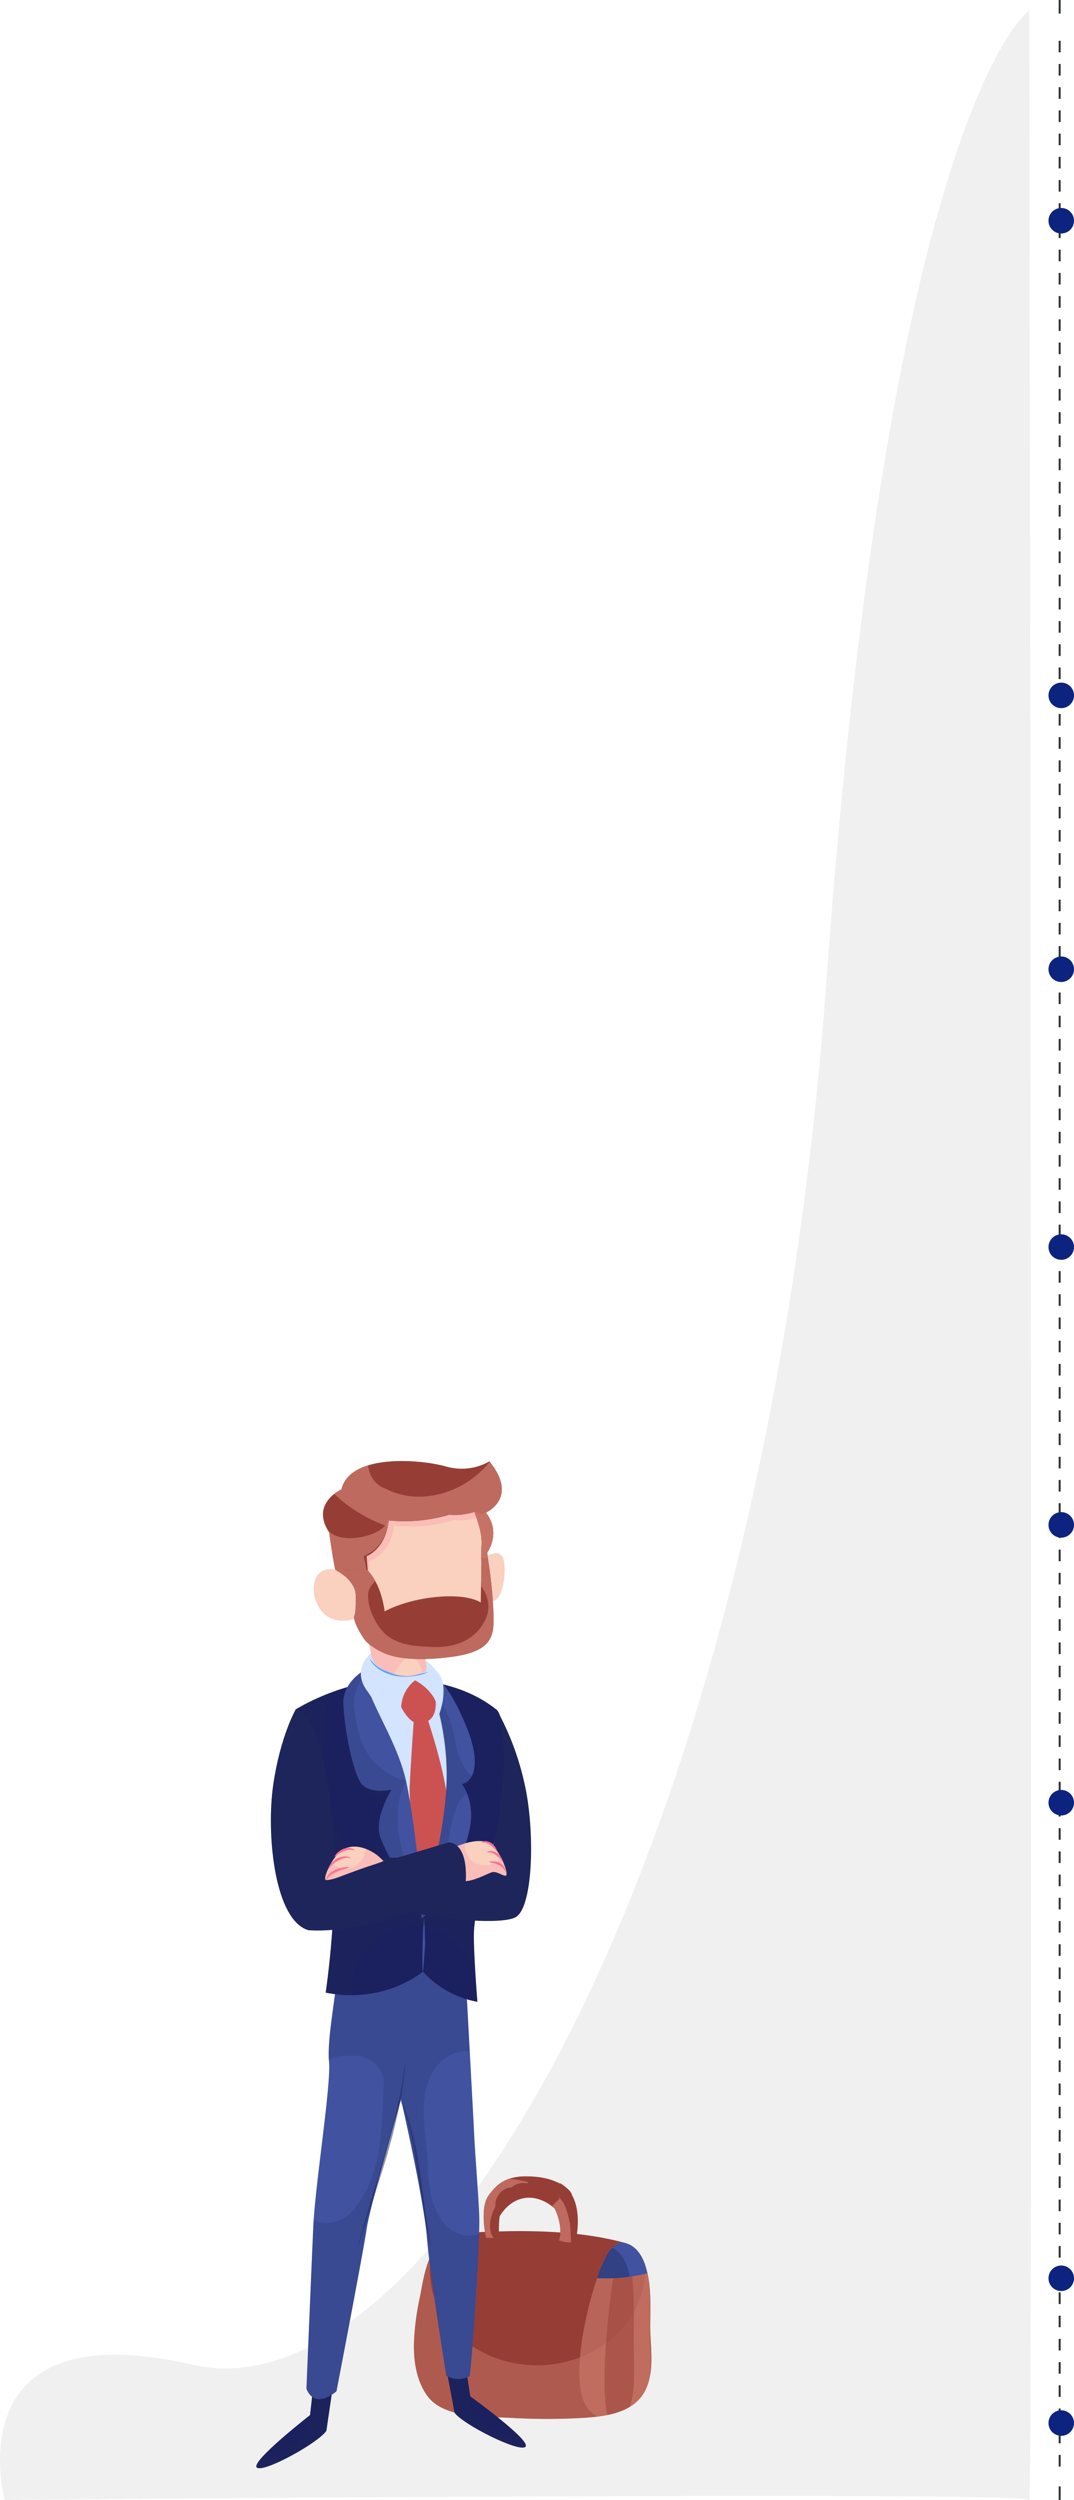 <svg xmlns="http://www.w3.org/2000/svg" xmlns:xlink="http://www.w3.org/1999/xlink" width="526.735" height="1226.021" viewBox="0 0 526.735 1226.021">
  <defs>
    <clipPath id="clip-path">
      <rect id="Rectángulo_85306" data-name="Rectángulo 85306" width="3" height="1226.021" fill="none"/>
    </clipPath>
    <clipPath id="clip-path-2">
      <rect id="Rectángulo_85307" data-name="Rectángulo 85307" width="12.512" height="12.512" fill="#0d2380"/>
    </clipPath>
    <clipPath id="clip-path-10">
      <rect id="Rectángulo_85302" data-name="Rectángulo 85302" width="206.841" height="501.059" fill="none"/>
    </clipPath>
    <clipPath id="clip-path-12">
      <rect id="Rectángulo_85270" data-name="Rectángulo 85270" width="116.476" height="80.841" fill="none"/>
    </clipPath>
    <clipPath id="clip-path-13">
      <rect id="Rectángulo_85271" data-name="Rectángulo 85271" width="96.166" height="11.509" fill="none"/>
    </clipPath>
    <clipPath id="clip-path-14">
      <rect id="Rectángulo_85272" data-name="Rectángulo 85272" width="34.89" height="85.56" fill="none"/>
    </clipPath>
    <clipPath id="clip-path-15">
      <rect id="Rectángulo_85273" data-name="Rectángulo 85273" width="14.505" height="80.514" fill="none"/>
    </clipPath>
    <clipPath id="clip-path-16">
      <rect id="Rectángulo_85274" data-name="Rectángulo 85274" width="15.947" height="14.985" fill="none"/>
    </clipPath>
    <clipPath id="clip-path-17">
      <rect id="Rectángulo_85275" data-name="Rectángulo 85275" width="21.665" height="29.061" fill="none"/>
    </clipPath>
    <clipPath id="clip-path-18">
      <rect id="Rectángulo_85276" data-name="Rectángulo 85276" width="9.916" height="22.388" fill="none"/>
    </clipPath>
    <clipPath id="clip-path-19">
      <rect id="Rectángulo_85278" data-name="Rectángulo 85278" width="38.962" height="38.627" fill="none"/>
    </clipPath>
    <clipPath id="clip-path-20">
      <rect id="Rectángulo_85279" data-name="Rectángulo 85279" width="37.521" height="40.007" fill="none"/>
    </clipPath>
    <clipPath id="clip-path-21">
      <rect id="Rectángulo_85280" data-name="Rectángulo 85280" width="84.666" height="222.739" fill="none"/>
    </clipPath>
    <clipPath id="clip-path-22">
      <rect id="Rectángulo_85281" data-name="Rectángulo 85281" width="35.785" height="90.007" fill="none"/>
    </clipPath>
    <clipPath id="clip-path-23">
      <rect id="Rectángulo_85282" data-name="Rectángulo 85282" width="1.174" height="5.209" fill="none"/>
    </clipPath>
    <clipPath id="clip-path-24">
      <rect id="Rectángulo_85283" data-name="Rectángulo 85283" width="91.306" height="151.403" fill="none"/>
    </clipPath>
    <clipPath id="clip-path-25">
      <rect id="Rectángulo_85284" data-name="Rectángulo 85284" width="49.063" height="114.317" fill="none"/>
    </clipPath>
    <clipPath id="clip-path-26">
      <rect id="Rectángulo_85285" data-name="Rectángulo 85285" width="18.376" height="113.145" fill="none"/>
    </clipPath>
    <clipPath id="clip-path-27">
      <rect id="Rectángulo_85286" data-name="Rectángulo 85286" width="64.49" height="126.704" fill="none"/>
    </clipPath>
    <clipPath id="clip-path-28">
      <rect id="Rectángulo_85287" data-name="Rectángulo 85287" width="39.3" height="122.053" fill="none"/>
    </clipPath>
    <clipPath id="clip-path-29">
      <rect id="Rectángulo_85288" data-name="Rectángulo 85288" width="25.016" height="119.328" fill="none"/>
    </clipPath>
    <clipPath id="clip-path-30">
      <rect id="Rectángulo_85289" data-name="Rectángulo 85289" width="35.961" height="22.401" fill="none"/>
    </clipPath>
    <clipPath id="clip-path-31">
      <rect id="Rectángulo_85290" data-name="Rectángulo 85290" width="80.45" height="101.881" fill="none"/>
    </clipPath>
    <clipPath id="clip-path-32">
      <rect id="Rectángulo_85291" data-name="Rectángulo 85291" width="26.949" height="18.505" fill="none"/>
    </clipPath>
    <clipPath id="clip-path-33">
      <rect id="Rectángulo_85292" data-name="Rectángulo 85292" width="95.648" height="108.496" fill="none"/>
    </clipPath>
    <clipPath id="clip-path-34">
      <rect id="Rectángulo_85293" data-name="Rectángulo 85293" width="28.615" height="15.286" fill="none"/>
    </clipPath>
    <clipPath id="clip-path-35">
      <rect id="Rectángulo_85294" data-name="Rectángulo 85294" width="24.029" height="33.9" fill="none"/>
    </clipPath>
    <clipPath id="clip-path-36">
      <rect id="Rectángulo_85295" data-name="Rectángulo 85295" width="67.145" height="55.464" fill="none"/>
    </clipPath>
    <clipPath id="clip-path-37">
      <rect id="Rectángulo_85296" data-name="Rectángulo 85296" width="82.148" height="55.615" fill="none"/>
    </clipPath>
    <clipPath id="clip-path-38">
      <rect id="Rectángulo_85297" data-name="Rectángulo 85297" width="29.505" height="36.528" fill="none"/>
    </clipPath>
    <clipPath id="clip-path-39">
      <rect id="Rectángulo_85298" data-name="Rectángulo 85298" width="9.298" height="31.02" fill="none"/>
    </clipPath>
    <clipPath id="clip-path-40">
      <rect id="Rectángulo_85299" data-name="Rectángulo 85299" width="62.124" height="33.946" fill="none"/>
    </clipPath>
    <clipPath id="clip-path-41">
      <rect id="Rectángulo_85300" data-name="Rectángulo 85300" width="77.316" height="49.439" fill="none"/>
    </clipPath>
  </defs>
  <g id="Grupo_137494" data-name="Grupo 137494" transform="translate(-283.325 -3165)">
    <g id="Grupo_135209" data-name="Grupo 135209" transform="translate(802.549 3165)">
      <g id="Grupo_135208" data-name="Grupo 135208" clip-path="url(#clip-path)">
        <line id="Línea_161" data-name="Línea 161" y2="6.666" transform="translate(0.475 -0.001)" fill="none" stroke="#2b3033" stroke-miterlimit="10" stroke-width="0.949"/>
        <line id="Línea_162" data-name="Línea 162" y2="1192.701" transform="translate(0.475 19.991)" fill="none" stroke="#2b3033" stroke-miterlimit="10" stroke-width="0.949" stroke-dasharray="5.692 5.692"/>
        <line id="Línea_163" data-name="Línea 163" y2="6.665" transform="translate(0.475 1219.356)" fill="none" stroke="#2b3033" stroke-miterlimit="10" stroke-width="0.949"/>
      </g>
    </g>
    <g id="Grupo_135212" data-name="Grupo 135212" transform="translate(797.549 3267)">
      <g id="Grupo_135210" data-name="Grupo 135210" clip-path="url(#clip-path-2)">
        <path id="Trazado_193001" data-name="Trazado 193001" d="M12.512,6.256A6.256,6.256,0,1,1,6.256,0a6.256,6.256,0,0,1,6.256,6.256" transform="translate(0 0)" fill="#0d2380"/>
      </g>
    </g>
    <g id="Grupo_135213" data-name="Grupo 135213" transform="translate(797.549 3499.775)">
      <g id="Grupo_135210-2" data-name="Grupo 135210" clip-path="url(#clip-path-2)">
        <path id="Trazado_193001-2" data-name="Trazado 193001" d="M12.512,6.256A6.256,6.256,0,1,1,6.256,0a6.256,6.256,0,0,1,6.256,6.256" transform="translate(0 0)" fill="#0d2380"/>
      </g>
    </g>
    <g id="Grupo_135214" data-name="Grupo 135214" transform="translate(797.549 3634.074)">
      <g id="Grupo_135210-3" data-name="Grupo 135210" clip-path="url(#clip-path-2)">
        <path id="Trazado_193001-3" data-name="Trazado 193001" d="M12.512,6.256A6.256,6.256,0,1,1,6.256,0a6.256,6.256,0,0,1,6.256,6.256" transform="translate(0 0)" fill="#0d2380"/>
      </g>
    </g>
    <g id="Grupo_135215" data-name="Grupo 135215" transform="translate(797.549 3770.321)">
      <g id="Grupo_135210-4" data-name="Grupo 135210" clip-path="url(#clip-path-2)">
        <path id="Trazado_193001-4" data-name="Trazado 193001" d="M12.512,6.256A6.256,6.256,0,1,1,6.256,0a6.256,6.256,0,0,1,6.256,6.256" transform="translate(0 0)" fill="#0d2380"/>
      </g>
    </g>
    <g id="Grupo_135216" data-name="Grupo 135216" transform="translate(797.549 3906.566)">
      <g id="Grupo_135210-5" data-name="Grupo 135210" clip-path="url(#clip-path-2)">
        <path id="Trazado_193001-5" data-name="Trazado 193001" d="M12.512,6.256A6.256,6.256,0,1,1,6.256,0a6.256,6.256,0,0,1,6.256,6.256" transform="translate(0 0)" fill="#0d2380"/>
      </g>
    </g>
    <g id="Grupo_135217" data-name="Grupo 135217" transform="translate(797.549 4042.812)">
      <g id="Grupo_135210-6" data-name="Grupo 135210" clip-path="url(#clip-path-2)">
        <path id="Trazado_193001-6" data-name="Trazado 193001" d="M12.512,6.256A6.256,6.256,0,1,1,6.256,0a6.256,6.256,0,0,1,6.256,6.256" transform="translate(0 0)" fill="#0d2380"/>
      </g>
    </g>
    <g id="Grupo_135218" data-name="Grupo 135218" transform="translate(797.549 4276.036)">
      <g id="Grupo_135210-7" data-name="Grupo 135210" clip-path="url(#clip-path-2)">
        <path id="Trazado_193001-7" data-name="Trazado 193001" d="M12.512,6.256A6.256,6.256,0,1,1,6.256,0a6.256,6.256,0,0,1,6.256,6.256" transform="translate(0 0)" fill="#0d2380"/>
      </g>
    </g>
    <g id="Grupo_135219" data-name="Grupo 135219" transform="translate(797.549 4347.036)">
      <g id="Grupo_135210-8" data-name="Grupo 135210" clip-path="url(#clip-path-2)">
        <path id="Trazado_193001-8" data-name="Trazado 193001" d="M12.512,6.256A6.256,6.256,0,1,1,6.256,0a6.256,6.256,0,0,1,6.256,6.256" transform="translate(0 0)" fill="#0d2380"/>
      </g>
    </g>
    <path id="Trazado_193002" data-name="Trazado 193002" d="M129.1-8529.934s-68.508,47.16-99.453,475.858-193.44,705.8-310.87,678.772-92.16,66.313-92.16,66.313,500.408-4.461,502.483,0S129.1-8529.934,129.1-8529.934Z" transform="translate(659 11699.999)" fill="#f0f0f0"/>
    <g id="Grupo_135229" data-name="Grupo 135229" transform="translate(395.964 3881.506)">
      <g id="Grupo_135187" data-name="Grupo 135187" clip-path="url(#clip-path-10)">
        <g id="Grupo_135186" data-name="Grupo 135186">
          <g id="Grupo_135185" data-name="Grupo 135185" clip-path="url(#clip-path-10)">
            <path id="Trazado_192935" data-name="Trazado 192935" d="M122.113,295.443s13.861-1.8,23.053,5.295-6.143,9.83-6.143,9.83a21.353,21.353,0,0,0-21.531-3.887c-13.024,4.516-7.247,16.174-7.247,16.174l-4.831.316s-.421-17.645,2.625-19.641,14.074-8.087,14.074-8.087" transform="translate(19.837 55.569)" fill="#963e35"/>
            <path id="Trazado_192936" data-name="Trazado 192936" d="M184.258,402.382a19.482,19.482,0,0,0,5.784-7.594c4.133-9.543,1.858-20.733,1.877-30.5.013-9.162,2.259-36.557-12.217-40.6-20.4-5.7-44.719-6.409-65.956-5.543-8.142.332-20.2.271-25.582,6.054-6.539,7.031-7.62,18.8-9.44,27.2a128.882,128.882,0,0,0-2.584,19.76c-.463,8.836.771,19.463,6.345,27.28,8.023,11.246,27.733,10.222,41.591,11,9.7.544,19.437.649,29.133.265,11.328-.448,23.4-1.207,31.049-7.323" transform="translate(14.314 59.823)" fill="#963e35"/>
            <g id="Grupo_135094" data-name="Grupo 135094" transform="translate(90.366 388.917)" opacity="0.5" style="mix-blend-mode: multiply;isolation: isolate">
              <g id="Grupo_135093" data-name="Grupo 135093">
                <g id="Grupo_135092" data-name="Grupo 135092" clip-path="url(#clip-path-12)">
                  <path id="Trazado_192937" data-name="Trazado 192937" d="M191.92,362.508c.011-6.2,1.018-20.71-2.789-30.723.1,1.191.2,2.381.2,3.581,0,12.189-5.58,24.01-15.384,32.624q-.2.176-.4.353c-9.8,8.615-23.261,13.514-37.132,13.514s-27.33-4.9-37.134-13.514S83.9,347.909,83.9,335.72a40.34,40.34,0,0,1,.922-8.409c-3.625,6.861-4.652,15.63-6.1,22.309a128.886,128.886,0,0,0-2.584,19.759c-.463,8.837.771,19.463,6.345,27.281,8.023,11.247,27.733,10.222,41.591,11,9.7.543,19.437.649,29.133.265,11.328-.449,23.4-1.208,31.049-7.324a19.473,19.473,0,0,0,5.784-7.594c4.133-9.543,1.858-20.733,1.877-30.5" transform="translate(-76.051 -327.311)" fill="#c87568"/>
                </g>
              </g>
            </g>
            <g id="Grupo_135097" data-name="Grupo 135097" transform="translate(100.7 377.775)" opacity="0.5" style="mix-blend-mode: screen;isolation: isolate">
              <g id="Grupo_135096" data-name="Grupo 135096">
                <g id="Grupo_135095" data-name="Grupo 135095" clip-path="url(#clip-path-13)">
                  <path id="Trazado_192938" data-name="Trazado 192938" d="M84.749,326.473a210.4,210.4,0,0,1,44.61-2.946c29.528,1.336,40.663,5.916,40.663,5.916l10.892-4.521a11.767,11.767,0,0,0-2.849-1.251,146.872,146.872,0,0,0-20.895-4.048,361.621,361.621,0,0,0-40.622-1.629c-1.485.043-2.985.075-4.439.134l-.114,0a109.285,109.285,0,0,0-17.666,1.845,16.42,16.42,0,0,0-7.8,4.205,20.284,20.284,0,0,0-1.778,2.291" transform="translate(-84.749 -317.934)" fill="#963e35"/>
                </g>
              </g>
            </g>
            <g id="Grupo_135100" data-name="Grupo 135100" transform="translate(171.504 383.069)" opacity="0.7" style="mix-blend-mode: multiply;isolation: isolate">
              <g id="Grupo_135099" data-name="Grupo 135099">
                <g id="Grupo_135098" data-name="Grupo 135098" clip-path="url(#clip-path-14)">
                  <path id="Trazado_192939" data-name="Trazado 192939" d="M178.736,364.725c.05-6.49,1.137-21.628-2.51-32.162-1.827-4.726-4.735-8.435-9.376-9.733-.591-.164-1.214-.285-1.806-.442a13.039,13.039,0,0,0-7.015,5.818c-6.734,11.211-21.5,64.138-8.542,76.919a20.391,20.391,0,0,0,3.634,2.823c6.98-.869,13.5-2.6,18.285-6.423a19.481,19.481,0,0,0,5.784-7.594,27.925,27.925,0,0,0,1.576-5.177c1.082-7.965-.094-16.4-.03-24.029" transform="translate(-144.337 -322.39)" fill="#c87568"/>
                </g>
              </g>
            </g>
            <g id="Grupo_135103" data-name="Grupo 135103" transform="translate(183.845 387.31)" opacity="0.5" style="mix-blend-mode: screen;isolation: isolate">
              <g id="Grupo_135102" data-name="Grupo 135102">
                <g id="Grupo_135101" data-name="Grupo 135101" clip-path="url(#clip-path-15)">
                  <path id="Trazado_192940" data-name="Trazado 192940" d="M168.383,397.5c.3-1.675.5-3.415.655-5.177.449-7.965-.039-16.4-.012-24.029.023-6.489.473-21.628-1.043-32.162-.762-4.726-1.971-8.435-3.9-9.733-.246-.164-.505-.284-.751-.442-1.091.917-2.132,2.67-2.918,5.818-2.662,10.654-8.333,58.946-4.266,74.7a34.28,34.28,0,0,0,10.936-4,31.3,31.3,0,0,0,1.3-4.975" transform="translate(-154.723 -325.959)" fill="#963e35"/>
                </g>
              </g>
            </g>
            <path id="Trazado_192941" data-name="Trazado 192941" d="M151.675,340.04c1.322.058,2.645.109,4,.109a83.518,83.518,0,0,0,20.525-2.433,39.309,39.309,0,0,0-1.359-5.152c-1.827-4.726-4.734-8.435-9.375-9.733-.592-.164-1.216-.284-1.806-.442a13.039,13.039,0,0,0-7.015,5.818,68.393,68.393,0,0,0-4.973,11.833" transform="translate(28.548 60.679)" fill="#4052a0"/>
            <g id="Grupo_135106" data-name="Grupo 135106" transform="translate(180.223 385.844)" opacity="0.4" style="mix-blend-mode: multiply;isolation: isolate">
              <g id="Grupo_135105" data-name="Grupo 135105">
                <g id="Grupo_135104" data-name="Grupo 135104" clip-path="url(#clip-path-16)">
                  <path id="Trazado_192942" data-name="Trazado 192942" d="M166.264,333.538c-1.508-3.9-3.769-7.082-7.115-8.813a13.9,13.9,0,0,0-2.5,3.043,68.394,68.394,0,0,0-4.973,11.833c1.322.057,2.645.108,4,.108a90.368,90.368,0,0,0,9.791-.547c.715-.158,1.463-.3,2.153-.473a39.307,39.307,0,0,0-1.358-5.152" transform="translate(-151.675 -324.725)" fill="#1d255b"/>
                </g>
              </g>
            </g>
            <path id="Trazado_192943" data-name="Trazado 192943" d="M125.181,295.245c-11.61.1-15.244,5.943-17.814,9.244-4.727,6.08-1.377,20.839-1.377,20.839l6.5.327a56.008,56.008,0,0,1,.183-10.808,8.617,8.617,0,0,1,.359-11.649c.061-.058.119-.116.177-.176a8.444,8.444,0,0,1,5.33-2.4,8.9,8.9,0,0,1,7.809-1.926,9.234,9.234,0,0,1,.4-1.11,8.69,8.69,0,0,1-1.568-2.338" transform="translate(19.733 55.57)" fill="#963e35"/>
            <path id="Trazado_192944" data-name="Trazado 192944" d="M136.956,298c1.1,3.967-.373,8.738-4.453,10.468a8,8,0,0,1,2.557,3.314c3.84,9.445,1.477,14.328,1.477,14.328s8.569,3.257,8.569-1.627c0,0,3.521-16.266-5.043-24.268A14.524,14.524,0,0,0,136.956,298" transform="translate(24.939 56.089)" fill="#963e35"/>
            <g id="Grupo_135109" data-name="Grupo 135109" transform="translate(124.572 352.023)" opacity="0.8" style="mix-blend-mode: multiply;isolation: isolate">
              <g id="Grupo_135108" data-name="Grupo 135108">
                <g id="Grupo_135107" data-name="Grupo 135107" clip-path="url(#clip-path-17)">
                  <path id="Trazado_192945" data-name="Trazado 192945" d="M110.891,311.3a8.587,8.587,0,0,1,2.14-8.291c.061-.059.119-.118.176-.176a8.46,8.46,0,0,1,5.335-2.4,8.885,8.885,0,0,1,7.824-1.92c.055-.219.067-.448.138-.659a48.723,48.723,0,0,0-9.307-1.587c-5.572,1.923-7.968,5.655-9.829,8.037-4.727,6.08-1.377,20.839-1.377,20.839l3.686.187c-2.628-4.155-2.22-10.566,1.214-14.025" transform="translate(-104.839 -296.261)" fill="#c87568"/>
                </g>
              </g>
            </g>
            <g id="Grupo_135112" data-name="Grupo 135112" transform="translate(157.443 360.874)" opacity="0.8" style="mix-blend-mode: multiply;isolation: isolate">
              <g id="Grupo_135111" data-name="Grupo 135111">
                <g id="Grupo_135110" data-name="Grupo 135110" clip-path="url(#clip-path-18)">
                  <path id="Trazado_192946" data-name="Trazado 192946" d="M141.965,316.949c-.7-3.361-1.784-8.266-3.663-11.017a13.254,13.254,0,0,0-1.952-2.222,7.563,7.563,0,0,1-3.846,3.685,8,8,0,0,1,2.557,3.315c3.84,9.445,1.477,14.328,1.477,14.328a16.352,16.352,0,0,0,5.77,1.04c.337-.028-.188-8.4-.342-9.128" transform="translate(-132.503 -303.71)" fill="#c87568"/>
                </g>
              </g>
            </g>
            <path id="Trazado_192947" data-name="Trazado 192947" d="M112.157,314.067s8.76-16.466,25.826-5.227l3.572-3.466s-7.247-10.5-22.372-3.676-11.134,21.321-11.134,21.321Z" transform="translate(20.247 56.351)" fill="#963e35"/>
            <path id="Trazado_192949" data-name="Trazado 192949" d="M99.274,375.07c.059,1.267,1.882,13.1,1.882,13.1s29.925,21.582,27.09,24.691-30.706-10.913-34.8-16.677l-3.975-21.507Z" transform="translate(16.84 70.521)" fill="#1b205e"/>
            <g id="Grupo_135118" data-name="Grupo 135118" transform="translate(106.311 445.196)" opacity="0.4" style="mix-blend-mode: multiply;isolation: isolate">
              <g id="Grupo_135117" data-name="Grupo 135117">
                <g id="Grupo_135116" data-name="Grupo 135116" clip-path="url(#clip-path-19)">
                  <path id="Trazado_192950" data-name="Trazado 192950" d="M99.274,375.07c.059,1.267,1.882,13.1,1.882,13.1s.078.058.191.138a9.9,9.9,0,0,0,2.437,8.944A12.622,12.622,0,0,0,109,402.925a11.752,11.752,0,0,0,1.458.692,15.777,15.777,0,0,0,7.41,3.279,11.072,11.072,0,0,0,5.878-.643c3.288,3.126,5.339,5.678,4.5,6.605-2.835,3.107-30.706-10.913-34.8-16.677l-3.975-21.507Z" transform="translate(-89.471 -374.675)" fill="#1d255b"/>
                </g>
              </g>
            </g>
            <path id="Trazado_192951" data-name="Trazado 192951" d="M38.742,382.79c-.011,1.274-1.385,13.161-1.385,13.161S8.263,418.643,11.21,421.644s30.278-12.063,34.149-17.974l3.164-21.643Z" transform="translate(2.071 71.904)" fill="#1b205e"/>
            <g id="Grupo_135121" data-name="Grupo 135121" transform="translate(13.072 453.931)" opacity="0.4" style="mix-blend-mode: multiply;isolation: isolate">
              <g id="Grupo_135120" data-name="Grupo 135120">
                <g id="Grupo_135119" data-name="Grupo 135119" clip-path="url(#clip-path-20)">
                  <path id="Trazado_192952" data-name="Trazado 192952" d="M14.251,416.149a14.777,14.777,0,0,0,7.971-1.378c5.819-2.722,11.359-6.9,14.747-12.456a8.334,8.334,0,0,0,.5-7.31c.324-2.82,1.269-11.159,1.276-12.214l9.781-.764L45.36,403.67c-3.872,5.911-31.2,20.97-34.151,17.974-.755-.77.608-2.843,3.042-5.5" transform="translate(-11.001 -382.027)" fill="#1d255b"/>
                </g>
              </g>
            </g>
            <path id="Trazado_192953" data-name="Trazado 192953" d="M109.439,208.973s4.026,73.184,4.5,83.374,1.876,26.708,2.466,39.441-3.24,67.782-4.617,79.325a11.553,11.553,0,0,1-11.489-.1s-8-48.759-9.525-67.831-12.7-67.673-12.7-67.673-15.408,53.029-16.845,63.3-14.808,79.8-14.808,79.8S36,428.023,31.684,417.375c0,0,2.409-58.167,3.346-79.27s8.882-69.949,7.714-81.38,4.6-38.494,4.7-49.986,53.241-7.569,61.992,2.234" transform="translate(5.964 37.589)" fill="#4052a0"/>
            <g id="Grupo_135124" data-name="Grupo 135124" transform="translate(37.648 237.3)" opacity="0.2" style="mix-blend-mode: multiply;isolation: isolate">
              <g id="Grupo_135123" data-name="Grupo 135123">
                <g id="Grupo_135122" data-name="Grupo 135122" clip-path="url(#clip-path-21)">
                  <path id="Trazado_192954" data-name="Trazado 192954" d="M35.229,334.648c5.442,2.912,13.167,1.242,17.5-2.968,16.214-15.758,16.1-43.351,16.868-64.29.279-7.641-7.5-13.678-14.641-13.344a13.946,13.946,0,0,0-1.713.188,14.127,14.127,0,0,0-10.532,2.04c-.984-11.664,4.63-38.188,4.737-49.533.107-11.485,53.241-7.57,61.992,2.233,0,0,1.189,21.668,2.356,43.063-6.782-1.1-13.92,3.054-17.689,9.248-7.529,12.376-4.566,25.63-3.388,39.155,1.027,11.759.178,26,8.245,35.618,4.275,5.1,11.433,7.935,17.387,5.376-.582,20.42-3.421,60.076-4.566,69.681a11.553,11.553,0,0,1-11.489-.1s-8-48.76-9.525-67.831-12.7-67.673-12.7-67.673-15.408,53.028-16.845,63.3-14.808,79.8-14.808,79.8S36,428.022,31.685,417.375c0,0,2.407-58.167,3.345-79.27.049-1.074.118-2.242.2-3.458" transform="translate(-31.684 -199.711)" fill="#1d255b"/>
                </g>
              </g>
            </g>
            <g id="Grupo_135127" data-name="Grupo 135127" transform="translate(63.095 295.555)" opacity="0.5">
              <g id="Grupo_135126" data-name="Grupo 135126">
                <g id="Grupo_135125" data-name="Grupo 135125" clip-path="url(#clip-path-22)">
                  <path id="Trazado_192955" data-name="Trazado 192955" d="M53.55,335.916a12.855,12.855,0,0,0-.444,1.936,12.5,12.5,0,0,0,.677-1.868c.38-1.2.928-2.922,1.586-4.986,1.255-4.137,3.072-9.614,4.821-15.112,3.594-10.966,6.963-22.015,6.963-22.015s.759-2.782,1.9-6.947c1.214-4.152,2.436-9.79,3.773-15.4.3-1.7.625-3.389.94-5.048.081.244.188.543.328.923.322.964.924,2.293,1.437,3.964a125.888,125.888,0,0,1,3.467,12.291c1,4.537,1.823,9.116,2.356,12.562.516,3.451.86,5.749.86,5.749s1.4,9.243,2.8,18.484c.756,4.614,1.59,9.221,2.379,12.641.354,1.717.764,3.126,1.014,4.117a8.753,8.753,0,0,0,.474,1.536,8.355,8.355,0,0,0-.236-1.592c-.176-1.01-.511-2.425-.794-4.154-.644-3.446-1.351-8.053-2-12.678-1.224-9.262-2.449-18.529-2.449-18.529s-.383-2.3-.959-5.756c-.6-3.453-1.511-8.036-2.624-12.577A108.892,108.892,0,0,0,75.962,271.2c-.581-1.654-1.254-2.956-1.649-3.9-.214-.465-.385-.828-.509-1.072.719-3.788,1.378-7.378,1.642-10.338.251-2.141.455-3.931.6-5.189a12.059,12.059,0,0,0,.151-1.97,12.5,12.5,0,0,0-.392,1.95c-.2,1.239-.484,3.012-.823,5.145-.522,4.276-1.875,9.879-2.992,15.511-1.439,5.563-2.736,11.161-4.009,15.285C66.794,290.771,66,293.535,66,293.535s-3.237,11.066-6.622,22.1c-1.647,5.532-3.339,11.048-4.461,15.231-.569,2.089-1.04,3.832-1.371,5.05" transform="translate(-53.101 -248.738)" fill="#1d255b"/>
                </g>
              </g>
            </g>
            <g id="Grupo_135130" data-name="Grupo 135130" transform="translate(101.884 120.557)" style="mix-blend-mode: multiply;isolation: isolate">
              <g id="Grupo_135129" data-name="Grupo 135129">
                <g id="Grupo_135128" data-name="Grupo 135128" clip-path="url(#clip-path-23)">
                  <path id="Trazado_192956" data-name="Trazado 192956" d="M86.919,104.3c-.417-.935-.807-1.879-1.174-2.839a16.218,16.218,0,0,1,.282,5.209s.4-.895.892-2.37" transform="translate(-85.745 -101.46)" fill="#d2e4ff"/>
                </g>
              </g>
            </g>
            <path id="Trazado_192957" data-name="Trazado 192957" d="M27.171,104.939S50.357,90.125,77.409,90.125s41.865,9.661,48.306,14.814,3.864,53.458-2.576,69.559c-4.932,12.329-7.729,30.272-8.373,38s1.609,35.744,1.609,35.744a47.675,47.675,0,0,1-26.729-14.815s-18.679,16.1-47.661,10.305c0,0,4.509-30.592,3.865-54.423S27.815,117.82,27.171,104.939" transform="translate(5.114 16.963)" fill="#1b205e"/>
            <g id="Grupo_135133" data-name="Grupo 135133" transform="translate(32.285 113.804)" opacity="0.4" style="mix-blend-mode: multiply;isolation: isolate">
              <g id="Grupo_135132" data-name="Grupo 135132">
                <g id="Grupo_135131" data-name="Grupo 135131" clip-path="url(#clip-path-24)">
                  <path id="Trazado_192958" data-name="Trazado 192958" d="M114.765,211.436a173.534,173.534,0,0,1,3.712-22.533,47.3,47.3,0,0,1-34.641,5.409c-21.43-4.736-37.507-26.88-40.771-47.778-2.6-16.679-2.873-30.62.019-47.279a31.569,31.569,0,0,1,.816-3.477q-.932.36-1.825.72c-.164.065-.321.133-.486.2-.419.173-.836.345-1.24.516-.216.091-.421.182-.633.271l-1.01.437-.654.294c-.3.135-.6.271-.894.4-.223.1-.437.2-.654.3-.269.126-.537.251-.8.374-.214.1-.419.2-.627.3-.244.118-.491.236-.724.352-.2.1-.4.2-.593.295l-.659.332c-.185.094-.366.188-.543.279l-.6.31-.5.264-.53.283c-.15.082-.3.163-.447.242-.165.09-.323.177-.475.263-.131.071-.259.144-.379.21-.145.08-.276.156-.405.229s-.233.131-.337.192c-.124.07-.233.133-.342.2-.089.052-.185.106-.264.154-.108.062-.2.118-.292.173l-.189.111-.214.131c-.044.029-.1.061-.138.084l-.166.1c-.012.006-.032.02-.04.025l-.072.046c.644,12.881,18.034,60.543,18.679,84.373s-3.865,54.423-3.865,54.423c1.054.213,2.091.385,3.118.538.3.046.6.083.9.125.75.1,1.494.19,2.228.265.291.032.583.061.873.083.828.07,1.644.131,2.452.168.152.007.305.019.459.025,1.008.04,2,.056,2.98.049a29.382,29.382,0,0,1-.185-3.265v-.241a30.332,30.332,0,0,1,60.663,0v.241a29.549,29.549,0,0,1-.669,6.233c.751.16,1.257.242,1.467.274h.01l.1.014s-2.253-28.017-1.609-35.744" transform="translate(-27.171 -95.777)" fill="#1d255b"/>
                </g>
              </g>
            </g>
            <path id="Trazado_192959" data-name="Trazado 192959" d="M79.737,214.922c-.335-.019-.09-13.244-.09-13.244s.106-3.29.214-6.584a46.738,46.738,0,0,1,.454-6.6,45.922,45.922,0,0,1,.4,6.6c.04,1.655.081,3.31.111,4.549s.031,2.071.031,2.071-.788,13.225-1.12,13.208" transform="translate(14.975 35.478)" fill="#4052a0"/>
            <path id="Trazado_192960" data-name="Trazado 192960" d="M53.731,91.019s10.3,26.408,15.458,38,6.44,37.356,8.373,43.154,6.225,27.522,6.225,27.522a113.249,113.249,0,0,0,16.959-39.114c5.153-23.188,0-54.1-9.016-66.339s-25.763-10.3-38-3.221" transform="translate(10.113 16.069)" fill="#d2e4ff"/>
            <g id="Grupo_135136" data-name="Grupo 135136" transform="translate(63.845 101.445)" style="mix-blend-mode: multiply;isolation: isolate">
              <g id="Grupo_135135" data-name="Grupo 135135">
                <g id="Grupo_135134" data-name="Grupo 135134" clip-path="url(#clip-path-25)">
                  <path id="Trazado_192961" data-name="Trazado 192961" d="M53.731,91.019s10.3,26.408,15.458,38,6.44,37.356,8.373,43.154,6.225,27.522,6.225,27.522a113.249,113.249,0,0,0,16.959-39.114c5.153-23.188,0-54.1-9.016-66.339s-25.763-10.3-38-3.221" transform="translate(-53.731 -85.376)" fill="#d2e4ff"/>
                </g>
              </g>
            </g>
            <path id="Trazado_192962" data-name="Trazado 192962" d="M69.451,100.585s3.219,8.051,7.728,10.627c0,0-1.288,17.712-1.932,31.237s6.011,60.006,6.011,60.006,10.734-30.378,12.666-43.9-9.661-47.984-9.661-47.984,4.83-1.932,3.543-11.593-16.425-16.425-18.356,1.61" transform="translate(13.072 16.809)" fill="#cc5252"/>
            <g id="Grupo_135139" data-name="Grupo 135139" transform="translate(82.523 106.12)" opacity="0.5" style="mix-blend-mode: multiply;isolation: isolate">
              <g id="Grupo_135138" data-name="Grupo 135138">
                <g id="Grupo_135137" data-name="Grupo 135137" clip-path="url(#clip-path-26)">
                  <path id="Trazado_192963" data-name="Trazado 192963" d="M83.711,151.322c-.859-12.015-4.136-24.432-1-36.344a5.253,5.253,0,0,1,2.006-3.041c-.286-.873-.452-1.37-.452-1.37s2.8-1.134,3.563-5.936a10.587,10.587,0,0,1-5.1,1.829,7.908,7.908,0,0,1-4.809-1.217,7.8,7.8,0,0,1-3.54-6.159,8.393,8.393,0,0,1,1.6-5.2A5.987,5.987,0,0,1,79.335,91.3a5.723,5.723,0,0,1,4.33.566,7.127,7.127,0,0,1,.692.444c-4.945-4.834-13.487-4.974-14.905,8.274,0,0,3.219,8.051,7.728,10.627,0,0-1.288,17.712-1.932,31.237s6.011,60.006,6.011,60.006S83,197.528,85.2,190.764c-.851-13.133-.557-26.311-1.494-39.442" transform="translate(-69.451 -89.31)" fill="#cc5252"/>
                </g>
              </g>
            </g>
            <g id="Grupo_135142" data-name="Grupo 135142" transform="translate(55.728 102.096)" opacity="0.4" style="mix-blend-mode: multiply;isolation: isolate">
              <g id="Grupo_135141" data-name="Grupo 135141">
                <g id="Grupo_135140" data-name="Grupo 135140" clip-path="url(#clip-path-27)">
                  <path id="Trazado_192964" data-name="Trazado 192964" d="M106.7,113.687c-12.022-29.361-18.785-24.53-18.785-24.53s11.591,25.458,9.445,58.189c-1.78,27.157-9.174,51.793-11.642,59.4-1.1-13.107-4.022-44.815-7.971-63.51-5.071-24-22.211-45.313-19.676-57.313,0,0-11.586,6.037-11.163,17.674s4.645,36,9.292,41.093,14.366,2.546,14.366,2.546-8.875,14.545-5.493,24.363c2.334,6.781,6,13.146,9.421,19.419,2.06,3.78,4.166,7.532,6.219,11.315,1.874,3.454,2.761,7.27,5.395,10.294,1.751-3.256,5.493-6.061,7.715-9.23a80.747,80.747,0,0,0,6.74-11.781,113.848,113.848,0,0,0,8.069-23.074c3.484-15.073-3.542-24.084-3.542-24.084,5.582-1.364,10.051-10.16,1.61-30.772" transform="translate(-46.901 -85.924)" fill="#1d255b"/>
                </g>
              </g>
            </g>
            <path id="Trazado_192965" data-name="Trazado 192965" d="M58.076,85.924S46.49,91.738,46.912,102.94,51.558,137.6,56.2,142.5s14.366,2.451,14.366,2.451-8.875,14-5.493,23.457S79.44,195.021,86.2,207.977c0,0-3.382-43.767-8.449-66.874S55.541,97.478,58.076,85.924" transform="translate(8.828 16.172)" fill="#4052a0"/>
            <g id="Grupo_135145" data-name="Grupo 135145" transform="translate(55.728 102.096)" opacity="0.2" style="mix-blend-mode: multiply;isolation: isolate">
              <g id="Grupo_135144" data-name="Grupo 135144">
                <g id="Grupo_135143" data-name="Grupo 135143" clip-path="url(#clip-path-28)">
                  <path id="Trazado_192966" data-name="Trazado 192966" d="M73.964,152.586a29.138,29.138,0,0,1,3.76-11.6c-.052-.222-.107-.443-.159-.665-4.824-.708-8.588-3.053-12.582-6.233-9.483-7.556-11.649-19.172-12.917-30.449-.579-5.153,2.321-11.083,5.774-14.894a11.875,11.875,0,0,1,.238-2.818S46.49,91.737,46.912,102.939,51.558,137.6,56.2,142.5s14.366,2.45,14.366,2.45-8.875,14-5.493,23.458S79.44,195.02,86.2,207.976c0,0-.278-3.581-.79-9.223-7.928-14.019-13.247-29.923-11.447-46.167" transform="translate(-46.901 -85.924)" fill="#1d255b"/>
                </g>
              </g>
            </g>
            <path id="Trazado_192967" data-name="Trazado 192967" d="M78.891,204.134S89.2,176.123,91.344,144.612A124.143,124.143,0,0,0,81.9,88.589s6.762-4.65,18.785,23.617c8.44,19.844,3.972,28.313-1.611,29.627,0,0,7.027,8.676,3.543,23.187-2.91,12.121-10.842,32.987-23.294,42.615Z" transform="translate(14.849 16.62)" fill="#4052a0"/>
            <g id="Grupo_135148" data-name="Grupo 135148" transform="translate(93.739 104.928)" opacity="0.2" style="mix-blend-mode: multiply;isolation: isolate">
              <g id="Grupo_135147" data-name="Grupo 135147">
                <g id="Grupo_135146" data-name="Grupo 135146" clip-path="url(#clip-path-29)">
                  <path id="Trazado_192968" data-name="Trazado 192968" d="M93.032,166.156c1.006-4.808,3.012-17.443,8.552-19.7a19.576,19.576,0,0,0-2.512-4.621,7.351,7.351,0,0,0,4.835-3.976c-4.3-3.188-6.692-9.747-7.8-15.033-1.058-5.034-1.693-9.943-3.918-14.669C89.1,101.6,85.532,95.306,83.349,88.366c-.006-.018-.009-.036-.014-.053a2.45,2.45,0,0,0-1.437.276,124.131,124.131,0,0,1,9.444,56.022c-2.147,31.512-12.451,59.521-12.451,59.521l.43,3.5a49.158,49.158,0,0,0,11.105-12.954c-1.69-9.268.816-19.982,2.606-28.526" transform="translate(-78.891 -88.307)" fill="#1d255b"/>
                </g>
              </g>
            </g>
            <path id="Trazado_192969" data-name="Trazado 192969" d="M59.232,79.554s-10.412,8.158-1.4,19.323c0,0,4.4,8.373,16.424,13.525,0,0-3-12.237,6.443-19.537,0,0,12.559,5.8,11.27,18.249,0,0,3.757-8.372,2.469-16.532S77.7,73.114,59.232,79.554" transform="translate(10.194 14.653)" fill="#d2e4ff"/>
            <g id="Grupo_135151" data-name="Grupo 135151" transform="translate(64.374 92.503)" style="mix-blend-mode: multiply;isolation: isolate">
              <g id="Grupo_135150" data-name="Grupo 135150">
                <g id="Grupo_135149" data-name="Grupo 135149" clip-path="url(#clip-path-30)">
                  <path id="Trazado_192970" data-name="Trazado 192970" d="M88.891,94.407c-.007-.076-.023-.154-.027-.231a14.47,14.47,0,0,1,1.275-7.247,29.127,29.127,0,0,0-30.909-7.375s-6.116,4.813-4.89,12.1a5.33,5.33,0,0,1,4.032-1.83c6.681-.184,13.4-.036,16.56,7.195.289.663.537,1.33.769,2a17.012,17.012,0,0,1,5-6.148,23.334,23.334,0,0,1,8.53,7.386,15.866,15.866,0,0,1-.339-5.845" transform="translate(-54.177 -77.85)" fill="#d2e4ff"/>
                </g>
              </g>
            </g>
            <path id="Trazado_192971" data-name="Trazado 192971" d="M78.8,90.151a23.6,23.6,0,0,0,7.659-1.987c-.052-.166-3.832.954-7.733,1.131a35.718,35.718,0,0,1-5.327-.078c-.719-.074-1.315-.172-1.732-.225a5.366,5.366,0,0,1-.656-.106l-.649-.111a15.492,15.492,0,0,1-1.7-.343,21.618,21.618,0,0,1-4.938-1.806,18.434,18.434,0,0,1-4.237-3.133A15.767,15.767,0,0,0,57.8,81.725a8.142,8.142,0,0,0,1.338,2.087A16.842,16.842,0,0,0,63.3,87.374a21.555,21.555,0,0,0,5.077,2.14,16.111,16.111,0,0,0,1.767.43c.429.088.674.14.674.14a6.016,6.016,0,0,0,.686.086c.438.037,1.061.115,1.811.162a33.873,33.873,0,0,0,5.484-.181" transform="translate(10.878 15.381)" fill="#65a1ff"/>
            <path id="Trazado_192972" data-name="Trazado 192972" d="M120.836,102.412a135.9,135.9,0,0,1,14.6,40.484c4.294,23.18,3.006,56.893-5.153,61.528s-52.814.422-76.856-10.114c0,0-2.578-11.8,6.439-18.963,0,0,40.792-.845,57.537,2.949,0,0,12.879-50.809,3.435-75.884" transform="translate(9.991 19.276)" fill="#1d255b"/>
            <g id="Grupo_135154" data-name="Grupo 135154" transform="translate(63.075 121.688)" opacity="0.4" style="mix-blend-mode: multiply;isolation: isolate">
              <g id="Grupo_135153" data-name="Grupo 135153">
                <g id="Grupo_135152" data-name="Grupo 135152" clip-path="url(#clip-path-31)">
                  <path id="Trazado_192973" data-name="Trazado 192973" d="M96.487,196.436c11.233-7.628,26.187-2.873,36.293,5.358a15.281,15.281,0,0,0,.753-1.375,10.177,10.177,0,0,1-2.332-4.009c-7.184-22.524-9.25-49.279-.6-71.859a128.25,128.25,0,0,0-9.762-22.138C130.28,127.488,117.4,178.3,117.4,178.3c-16.747-3.8-57.538-2.95-57.538-2.95-9.017,7.164-6.439,18.964-6.439,18.964,10.51,4.606,24.962,8,38.579,9.982a9.77,9.77,0,0,1,4.483-7.858" transform="translate(-53.084 -102.412)" fill="#1d255b"/>
                </g>
              </g>
            </g>
            <path id="Trazado_192974" data-name="Trazado 192974" d="M93.62,159.689s10.305-4.83,16.1-1.932,10.305,16.1,8.373,16.1-4.508-2.576-7.084-1.61-9.663,4.83-13.849,4.186-8.051-14.492-3.543-16.746" transform="translate(17.241 29.518)" fill="#fad0bf"/>
            <g id="Grupo_135157" data-name="Grupo 135157" transform="translate(108.841 187.52)" opacity="0.2">
              <g id="Grupo_135156" data-name="Grupo 135156">
                <g id="Grupo_135155" data-name="Grupo 135155" clip-path="url(#clip-path-32)">
                  <path id="Trazado_192975" data-name="Trazado 192975" d="M115.705,164.451a9.061,9.061,0,0,1-7.915,4.044c-6.732,0-9.929-5.471-9.6-10.679A36.916,36.916,0,0,0,93.62,159.5c-4.508,2.254-.644,16.1,3.544,16.747s11.27-3.221,13.847-4.187,5.152,1.61,7.084,1.61c1.162,0-.01-4.781-2.391-9.222" transform="translate(-91.6 -157.816)" fill="#fa7296"/>
                </g>
              </g>
            </g>
            <path id="Trazado_192976" data-name="Trazado 192976" d="M115.191,170.235c-.2.074-.692-1.116-1.542-1.961a5.477,5.477,0,0,0-.659-.558l-.3-.247c-.113-.057-.22-.111-.317-.162-.383-.2-.639-.337-.639-.337l-.664-.309a9.7,9.7,0,0,0-1.567-.543c-1.2-.293-2.468-.424-2.468-.606a5.535,5.535,0,0,1,2.6-.24,10.039,10.039,0,0,1,2.631.61s.286.2.72.5l.343.244c.1.108.21.223.324.342a5.245,5.245,0,0,1,1.433,2.444c.132.482.182.8.1.828" transform="translate(20.145 31.103)" fill="#fa7296"/>
            <path id="Trazado_192977" data-name="Trazado 192977" d="M113.905,166.05c-.156.074-.821-.935-1.668-1.748a10.175,10.175,0,0,0-1.8-1.416,6.271,6.271,0,0,0-1.95-1.047c-1.071-.362-2.259-.134-2.313-.3a3.09,3.09,0,0,1,2.482-.543,5.793,5.793,0,0,1,1.736.5,5.153,5.153,0,0,1,.727.384s.263.2.624.529a9.087,9.087,0,0,1,1.148,1.336,4.351,4.351,0,0,1,1.014,2.3" transform="translate(19.983 30.296)" fill="#fa7296"/>
            <path id="Trazado_192978" data-name="Trazado 192978" d="M111.6,161.985c-.153.072-.821-.935-1.666-1.748a10.207,10.207,0,0,0-1.8-1.416,6.272,6.272,0,0,0-1.95-1.047c-1.071-.364-2.259-.134-2.315-.3a3.1,3.1,0,0,1,2.483-.542,5.846,5.846,0,0,1,1.738.5,5.526,5.526,0,0,1,.726.383s.261.2.623.53a9.361,9.361,0,0,1,1.148,1.336c.747,1.039,1.162,2.234,1.012,2.3" transform="translate(19.55 29.531)" fill="#fa7296"/>
            <path id="Trazado_192979" data-name="Trazado 192979" d="M29.243,102.456s-7.67,13.259-11.107,37.3.639,66.339,17.387,71.063c24.688,1.5,56.679-10.305,76.645-19.967,0,0,3.436-21.468-7.729-23.186L48.406,184.415s-.269-76.805-19.162-81.959" transform="translate(3.202 19.284)" fill="#1d255b"/>
            <g id="Grupo_135160" data-name="Grupo 135160" transform="translate(20.216 121.74)" opacity="0.4" style="mix-blend-mode: multiply;isolation: isolate">
              <g id="Grupo_135159" data-name="Grupo 135159">
                <g id="Grupo_135158" data-name="Grupo 135158" clip-path="url(#clip-path-33)">
                  <path id="Trazado_192980" data-name="Trazado 192980" d="M103.03,188.35a82.738,82.738,0,0,1-29.192,12.275c-6.8,1.381-12.984,1.563-18.518-3.158-4.61-3.932-4.545-9.475-2.489-14.375L48.4,184.416s0-1.419-.061-3.87a11.582,11.582,0,0,1-8.2-.377C32.6,177.028,29.122,169.5,27.317,161.9c-3.765-15.869-3.866-33.319,3.061-48.286A42.763,42.763,0,0,1,33.7,105.28a9.914,9.914,0,0,0-4.458-2.823s-7.67,13.258-11.106,37.3.639,66.339,17.387,71.063c24.686,1.5,56.679-10.305,76.644-19.967a47.479,47.479,0,0,0,.116-12.6c-1.667,4.216-5.955,7.8-9.253,10.092" transform="translate(-17.013 -102.456)" fill="#1d255b"/>
                </g>
              </g>
            </g>
            <path id="Trazado_192981" data-name="Trazado 192981" d="M64.958,163.371c-4.462-3.294-10.334-5.559-15.668-3.347C43.3,162.506,37.872,175.357,39.8,175.5c2.457.175,6.453-1.471,8.763-2.334,4.481-1.672,8.622-3.211,13.244-4.729,2.777-.914,4.225-1.4,6.212-2.2a35.586,35.586,0,0,0-3.062-2.86" transform="translate(7.417 29.954)" fill="#fad0bf"/>
            <g id="Grupo_135163" data-name="Grupo 135163" transform="translate(46.822 190.176)" opacity="0.2">
              <g id="Grupo_135162" data-name="Grupo 135162">
                <g id="Grupo_135161" data-name="Grupo 135161" clip-path="url(#clip-path-34)">
                  <path id="Trazado_192982" data-name="Trazado 192982" d="M64.958,163.2a23.973,23.973,0,0,0-5.675-3.149,10.05,10.05,0,0,1-9.941,9.633h-.321a9.89,9.89,0,0,1-6.659-2.619c-2.387,4.036-3.653,8.182-2.562,8.259,2.457.175,6.453-1.471,8.763-2.334,4.481-1.672,8.622-3.211,13.244-4.729,2.777-.914,4.225-1.4,6.212-2.2a35.584,35.584,0,0,0-3.062-2.86" transform="translate(-39.405 -160.051)" fill="#fa7296"/>
                </g>
              </g>
            </g>
            <path id="Trazado_192983" data-name="Trazado 192983" d="M51.417,167.652a24.715,24.715,0,0,1-3.327,1.061,25.159,25.159,0,0,0-3.169,1.256s-.386.165-.965.416a11.215,11.215,0,0,0-1.964,1.163,6.534,6.534,0,0,0-1.561,1.639c-.346.52-.509.933-.606.907-.064-.012-.059-.476.184-1.119A5.851,5.851,0,0,1,41.43,170.9a10.655,10.655,0,0,1,2-1.5c.589-.335,1-.537,1-.537a20.533,20.533,0,0,1,3.447-.977,9.163,9.163,0,0,1,3.54-.231" transform="translate(7.489 31.538)" fill="#fa7296"/>
            <path id="Trazado_192984" data-name="Trazado 192984" d="M51.676,163.968c-.04.094-.45-.024-1.05-.076a6.837,6.837,0,0,0-2.182.162,9.854,9.854,0,0,0-2.054.751c-.53.276-.873.478-.872.479s-.355.181-.871.484a12.222,12.222,0,0,0-1.778,1.307,25.257,25.257,0,0,0-2.142,2.476c-.065-.018-.02-.461.239-1.061a7.707,7.707,0,0,1,1.289-2.014,11.9,11.9,0,0,1,2.675-2.253s.4-.2,1.016-.442a9.511,9.511,0,0,1,2.365-.573,5.954,5.954,0,0,1,2.411.222c.63.208.985.481.955.538" transform="translate(7.66 30.713)" fill="#fa7296"/>
            <path id="Trazado_192985" data-name="Trazado 192985" d="M53.343,160.755c-.083.19-1.423-.272-2.763-.177a7.741,7.741,0,0,0-1.776.385l-.776.279-.768.318a12.971,12.971,0,0,0-1.656.856c-1.156.744-2.22,1.68-2.351,1.559a6.348,6.348,0,0,1,1.841-2.246,11.235,11.235,0,0,1,1.665-1.168c.5-.269.829-.448.829-.448l.927-.229a7.64,7.64,0,0,1,2.073-.163,4.719,4.719,0,0,1,2.755,1.034" transform="translate(8.139 30.062)" fill="#fa7296"/>
            <g id="Grupo_135166" data-name="Grupo 135166" transform="translate(46.32 29.821)" opacity="0.8" style="mix-blend-mode: multiply;isolation: isolate">
              <g id="Grupo_135165" data-name="Grupo 135165">
                <g id="Grupo_135164" data-name="Grupo 135164" clip-path="url(#clip-path-35)">
                  <path id="Trazado_192986" data-name="Trazado 192986" d="M63.011,39.259c-9.4-1.623-18.42-4.844-24.029-14.162a19.284,19.284,0,0,0,2.5,5.132s1.717,12.883,3,18.464a9.424,9.424,0,0,1,6.871,3.864C54.361,56.421,53.932,59,53.932,59l6.44-1.289L58.438,41.822a15.7,15.7,0,0,0,4.573-2.563" transform="translate(-38.982 -25.097)" fill="#c87568"/>
                </g>
              </g>
            </g>
            <path id="Trazado_192987" data-name="Trazado 192987" d="M104.666,40.7s8.3-6.231,10.127.436-.871,23.669-7.3,19.729S104.666,40.7,104.666,40.7" transform="translate(19.512 7.163)" fill="#fad0bf"/>
            <path id="Trazado_192988" data-name="Trazado 192988" d="M87.563,6.949s20.292,3.714,25.9,16.716,4.5,33.982,4.5,33.982,1.736,11.852-.276,20.79c-.632,5.223-2.8,8.348-5.8,10.242C106.418,92.135,98.2,91.49,91.545,92c-4.133,1.943-.389,6.054-2.018,9.914-9.718,4.645-18.036,1.16-24.24-3.395-4.011-2.942-1.728-14.752-8.94-21.888a4.525,4.525,0,0,1-.612-.873S44,80.547,37.743,71.189,34.621,47.509,48.249,53c0,0-5.395-45.323,39.313-46.047" transform="translate(6.523 1.308)" fill="#fad0bf"/>
            <g id="Grupo_135169" data-name="Grupo 135169" transform="translate(53.98 8.257)" opacity="0.2">
              <g id="Grupo_135168" data-name="Grupo 135168">
                <g id="Grupo_135167" data-name="Grupo 135167" clip-path="url(#clip-path-36)">
                  <path id="Trazado_192989" data-name="Trazado 192989" d="M112.575,26.69c-.337-1.005-.7-2.013-1.139-3.025-5.61-13-25.9-16.716-25.9-16.716C40.826,7.673,46.22,53,46.22,53c-.269-.109-.528-.2-.791-.291.141.724.284,1.394.417,1.98a9.426,9.426,0,0,1,6.873,3.864c3,3.864,0,3.864,0,3.864l8.049-1.074L59.8,47.814s10.736-3.221,12.239-17.39a77.5,77.5,0,0,0,29.628-2.792,33.982,33.982,0,0,0,10.908-.942" transform="translate(-45.43 -6.949)" fill="#fa7296"/>
                </g>
              </g>
            </g>
            <path id="Trazado_192990" data-name="Trazado 192990" d="M41.568,34.951s1.717,12.884,3,18.464a9.425,9.425,0,0,1,6.873,3.866,20.556,20.556,0,0,1,3.726,8.4l6.238-.594L59.924,46.672s9.338-3.346,10.84-17.516a77.486,77.486,0,0,0,29.628-2.791,32.639,32.639,0,0,0,12.346-1.393s3.971,9.551,3.542,15.991a59.71,59.71,0,0,0,.859,15.027l3.006-2.146-1.075-8.909s7.085-9.661-.643-19.644c0,0,16.317-7.085,1.718-25.119A27.519,27.519,0,0,1,99.107,2.749C87.512-.686,51.874-4.122,47.58,13.912c0,0-15.459,6.871-6.011,21.04" transform="translate(7.248 0)" fill="#963e35"/>
            <g id="Grupo_135172" data-name="Grupo 135172" transform="translate(51.309 0.378)" opacity="0.8" style="mix-blend-mode: multiply;isolation: isolate">
              <g id="Grupo_135171" data-name="Grupo 135171">
                <g id="Grupo_135170" data-name="Grupo 135170" clip-path="url(#clip-path-37)">
                  <path id="Trazado_192991" data-name="Trazado 192991" d="M119.424.318C108.28,14.329,87.88,21.812,70.828,14.686a22.326,22.326,0,0,1-2.208-1.078C63.285,11.86,60.309,7.151,59.7,2.091c-6.49,2.018-11.54,5.655-13,11.762a19.066,19.066,0,0,0-3.518,2.2A71.208,71.208,0,0,0,69.413,31.978a26.829,26.829,0,0,0,.473-2.883A77.48,77.48,0,0,0,99.513,26.3a32.644,32.644,0,0,0,12.347-1.393s3.971,9.551,3.541,15.991a59.67,59.67,0,0,0,.86,15.03l3.005-2.148-1.075-8.909s7.087-9.661-.643-19.644c0,0,16.181-7.034,1.876-24.913" transform="translate(-43.182 -0.318)" fill="#c87568"/>
                </g>
              </g>
            </g>
            <g id="Grupo_135175" data-name="Grupo 135175" transform="translate(48.508 29.155)" opacity="0.8" style="mix-blend-mode: multiply;isolation: isolate">
              <g id="Grupo_135174" data-name="Grupo 135174">
                <g id="Grupo_135173" data-name="Grupo 135173" clip-path="url(#clip-path-38)">
                  <path id="Trazado_192992" data-name="Trazado 192992" d="M55.3,32.909c-8.24,1.137-12.514-1.293-14.477-3.07.106.166.2.328.309.494,0,0,1.717,12.884,3.005,18.464a9.424,9.424,0,0,1,6.871,3.866,20.556,20.556,0,0,1,3.726,8.4l6.238-.594-.536-6.642-2.346-11.9s10.734-3.22,12.236-17.39c0,0-2.575,6.655-15.027,8.371" transform="translate(-40.824 -24.537)" fill="#c87568"/>
                </g>
              </g>
            </g>
            <g id="Grupo_135178" data-name="Grupo 135178" transform="translate(119.986 24.973)" opacity="0.8" style="mix-blend-mode: multiply;isolation: isolate">
              <g id="Grupo_135177" data-name="Grupo 135177">
                <g id="Grupo_135176" data-name="Grupo 135176" clip-path="url(#clip-path-39)">
                  <path id="Trazado_192993" data-name="Trazado 192993" d="M104.522,37.008a59.66,59.66,0,0,0,.86,15.029l3.005-2.147-1.075-8.909s7.054-9.621-.6-19.583c-4.115.7-5.733-.38-5.733-.38s3.97,9.551,3.541,15.991" transform="translate(-100.98 -21.017)" fill="#c87568"/>
                </g>
              </g>
            </g>
            <g id="Grupo_135181" data-name="Grupo 135181" transform="translate(63.046 70.474)" opacity="0.2">
              <g id="Grupo_135180" data-name="Grupo 135180">
                <g id="Grupo_135179" data-name="Grupo 135179" clip-path="url(#clip-path-40)">
                  <path id="Trazado_192994" data-name="Trazado 192994" d="M88.079,82.146c6.652-.512,14.874.133,20.341-3.322,3-1.894,5.169-5.02,5.8-10.244a46.222,46.222,0,0,0,.962-9.268c-.6,4.244-1.659,9.1-3.523,12.641-4.1,7.8-17.027,9.848-36.313,7.8S53.4,64.773,53.4,64.773l-.336,2.2c6.982,7.155,4.789,18.774,8.763,21.69a30.3,30.3,0,0,0,8.738,4.592c2.413-4.382,5.649-8.924,8.48-8.379,2.944.566,4.638,4.446,5.563,7.81.484-.195.968-.394,1.459-.629,1.628-3.861-2.116-7.972,2.016-9.915" transform="translate(-53.06 -59.311)" fill="#fa7296"/>
                </g>
              </g>
            </g>
            <path id="Trazado_192995" data-name="Trazado 192995" d="M118.219,40.2c-.138.014-3.066-.1-3.2-.09l.075.39s.07-.128.176-.347l-.393,21.714s-5.415-4.218-21.4-2.77S67.74,66.2,67.74,66.2s-1.369-13.484-8.824-20.54l-15.051.4c3,1.34,9.588,6.056,9.7,12.278.16,8.621-.594,9.761-.594,9.761C51.6,70.417,57.191,79.58,58.884,81.147a30.811,30.811,0,0,0,12.445,6.844c8.682,2.384,21.4,1.639,30.183.367,18.428-2.666,19.831-9.746,19.657-19.151-.214-11.352-2-25.58-2.95-29.008" transform="translate(8.256 7.549)" fill="#963e35"/>
            <g id="Grupo_135184" data-name="Grupo 135184" transform="translate(52.121 47.658)" opacity="0.8" style="mix-blend-mode: multiply;isolation: isolate">
              <g id="Grupo_135183" data-name="Grupo 135183">
                <g id="Grupo_135182" data-name="Grupo 135182" clip-path="url(#clip-path-41)">
                  <path id="Trazado_192996" data-name="Trazado 192996" d="M121.171,69.207c-.215-11.352-2-25.58-2.95-29.008-.139.014-3.067-.1-3.2-.09l.076.39s.069-.128.175-.347L115.023,53.7c3.609,4.879,4.966,11.01,1.875,17.063-5.265,10.314-15.765,13.385-26.257,12.858-7.026-.353-13.211-.52-19.528-4.145-4.269-2.449-6.962-6.439-9.035-10.791A24.588,24.588,0,0,1,59.627,58.5c-.023-3.451,1.539-4.979,3.509-7.216q-.41-.75-.871-1.478c-.015-.025-.032-.049-.046-.074q-.446-.7-.939-1.374l-.088-.115c-.326-.437-.667-.864-1.024-1.275l-.094-.1c-.37-.417-.752-.822-1.157-1.2l-1.837.048c-3.073.082-9.216.244-11.906.314l-.221.006-.714.019-.253.007-.12,0c3,1.34,9.589,6.056,9.7,12.278.16,8.621-.594,9.761-.594,9.761-1.376,2.324,4.216,11.488,5.91,13.054a30.811,30.811,0,0,0,12.445,6.844c8.681,2.384,21.4,1.639,30.183.367q.863-.127,1.678-.263c16.836-2.849,18.137-9.778,17.979-18.888" transform="translate(-43.865 -40.109)" fill="#c87568"/>
                </g>
              </g>
            </g>
          </g>
        </g>
      </g>
    </g>
  </g>
</svg>
